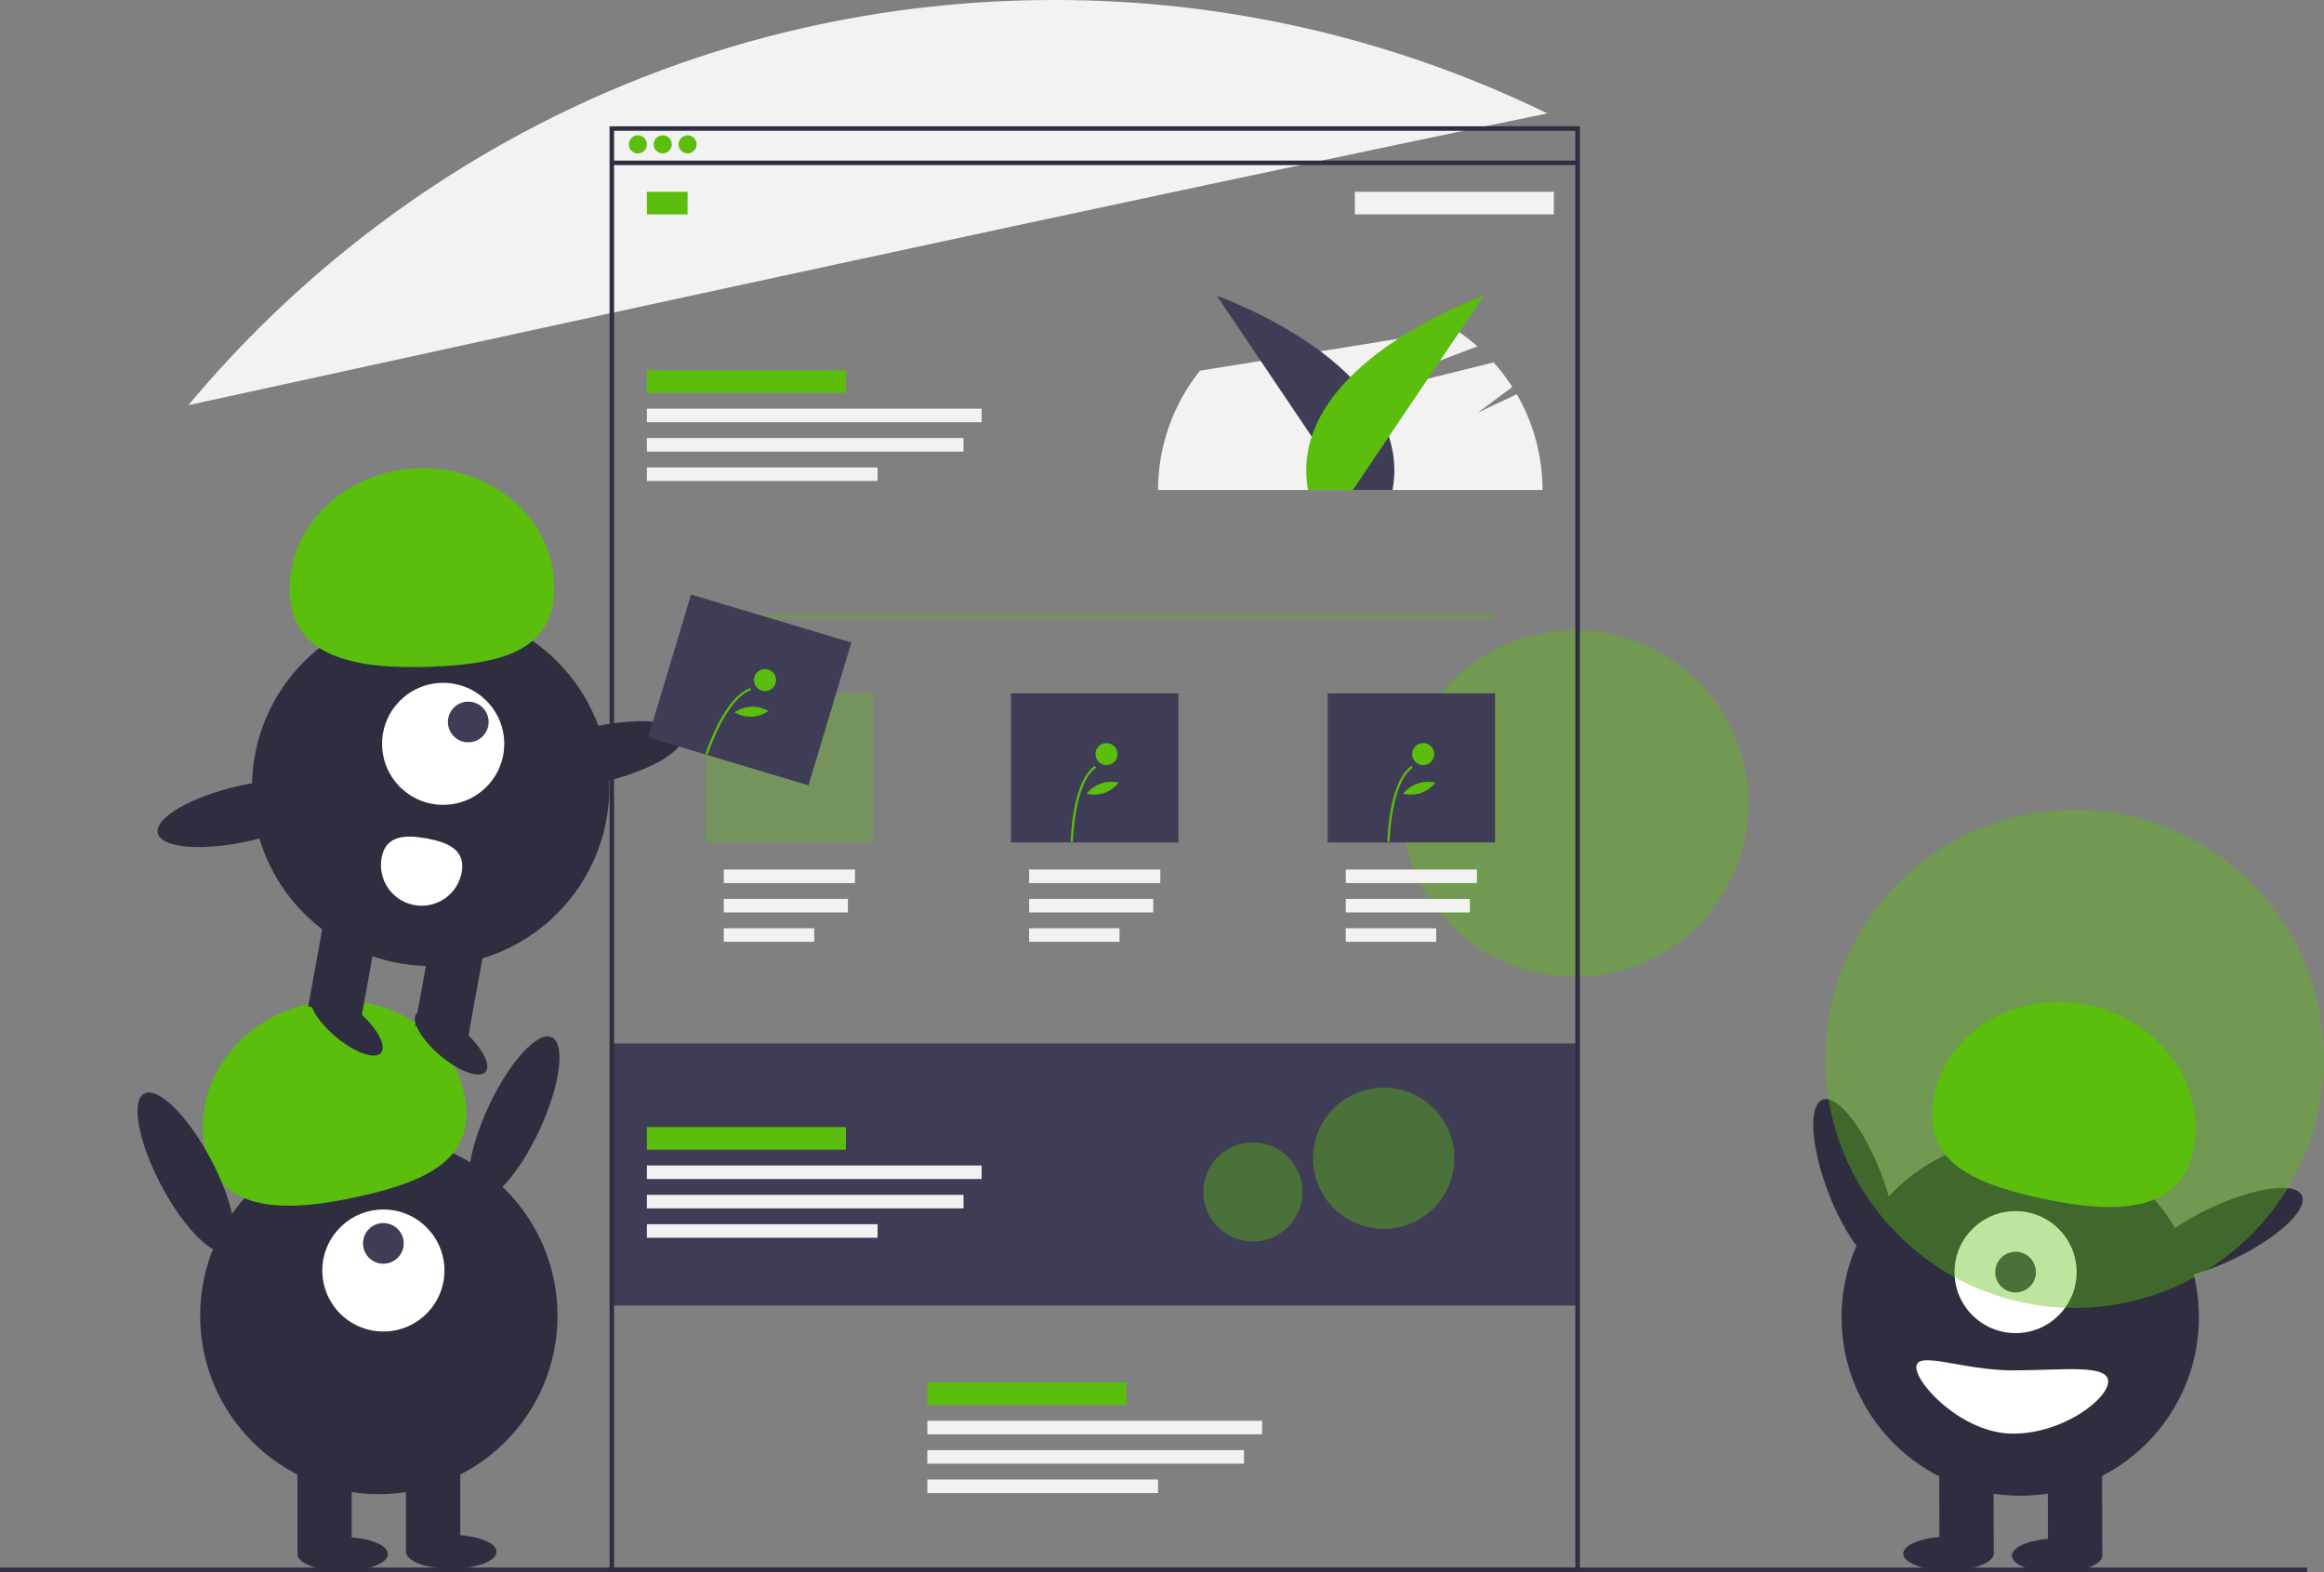 <svg width="470" height="318" viewBox="0 0 470 318" fill="none" xmlns="http://www.w3.org/2000/svg">
<rect x="0" y="0" width="470" height="318" fill="#808080" stroke="none"/>
<g clip-path="url(#clip0)">
<path opacity="0.4" d="M318.48 197.57C337.869 197.57 353.588 181.871 353.588 162.505C353.588 143.139 337.869 127.44 318.48 127.44C299.09 127.44 283.371 143.139 283.371 162.505C283.371 181.871 299.09 197.57 318.48 197.57Z" fill="#5BBE0D"/>
<path d="M319.281 211.023H123.504V264.019H319.281V211.023Z" fill="#3F3D56"/>
<path d="M306.742 79.725L298.924 83.42L305.843 78.253C304.719 76.5 303.455 74.84 302.065 73.288L268.163 81.704L298.786 70.037C297.387 68.804 295.901 67.672 294.339 66.651L242.68 74.962C237.195 81.813 234.205 90.322 234.201 99.094H311.962C311.959 92.291 310.158 85.609 306.742 79.725Z" fill="#F2F2F2"/>
<path d="M312.933 22.932C281.859 7.795 247.732 -0.049 213.159 0C142.794 0 79.884 31.867 38.099 81.937C109.652 66.278 234.231 39.173 312.933 22.932Z" fill="#F2F2F2"/>
<path d="M466.571 317.015H0V317.928H466.571V317.015Z" fill="#2F2E41"/>
<path d="M272.562 99.093L246.094 59.826C246.094 59.826 286.178 73.803 281.629 99.093H272.562Z" fill="#3F3D56"/>
<path d="M273.601 99.093L300.069 59.826C300.069 59.826 259.985 73.803 264.534 99.093H273.601Z" fill="#5BBE0D"/>
<path d="M319.51 317.928H123.275V25.539H319.51V317.928ZM124.19 317.014H318.595V26.453H124.19V317.014Z" fill="#2F2E41"/>
<path d="M319.281 32.475H123.962V33.389H319.281V32.475Z" fill="#2F2E41"/>
<path d="M128.993 31.022C130.004 31.022 130.823 30.203 130.823 29.194C130.823 28.185 130.004 27.367 128.993 27.367C127.983 27.367 127.164 28.185 127.164 29.194C127.164 30.203 127.983 31.022 128.993 31.022Z" fill="#5BBE0D"/>
<path d="M134.025 31.022C135.035 31.022 135.855 30.203 135.855 29.194C135.855 28.185 135.035 27.367 134.025 27.367C133.014 27.367 132.195 28.185 132.195 29.194C132.195 30.203 133.014 31.022 134.025 31.022Z" fill="#5BBE0D"/>
<path d="M139.056 31.022C140.067 31.022 140.886 30.203 140.886 29.194C140.886 28.185 140.067 27.367 139.056 27.367C138.046 27.367 137.227 28.185 137.227 29.194C137.227 30.203 138.046 31.022 139.056 31.022Z" fill="#5BBE0D"/>
<path d="M139.057 38.788H130.823V43.357H139.057V38.788Z" fill="#5BBE0D"/>
<path d="M171.076 74.88H130.823V79.448H171.076V74.88Z" fill="#5BBE0D"/>
<path d="M273.996 43.357L314.249 43.357V38.788L273.996 38.788V43.357Z" fill="#F2F2F2"/>
<path d="M198.521 82.647H130.823V85.388H198.521V82.647Z" fill="#F2F2F2"/>
<path d="M194.862 88.586H130.823V91.327H194.862V88.586Z" fill="#F2F2F2"/>
<path d="M177.48 94.525H130.823V97.266H177.48V94.525Z" fill="#F2F2F2"/>
<path d="M172.906 175.846H146.375V178.587H172.906V175.846Z" fill="#F2F2F2"/>
<path d="M171.472 181.785H146.375V184.526H171.472V181.785Z" fill="#F2F2F2"/>
<path d="M164.66 187.724H146.375V190.465H164.66V187.724Z" fill="#F2F2F2"/>
<path d="M234.658 175.846H208.127V178.587H234.658V175.846Z" fill="#F2F2F2"/>
<path d="M233.224 181.785H208.127V184.526H233.224V181.785Z" fill="#F2F2F2"/>
<path d="M226.412 187.724H208.127V190.465H226.412V187.724Z" fill="#F2F2F2"/>
<path d="M298.697 175.846H272.167V178.587H298.697V175.846Z" fill="#F2F2F2"/>
<path d="M297.263 181.785H272.167V184.526H297.263V181.785Z" fill="#F2F2F2"/>
<path d="M290.451 187.724H272.167V190.465H290.451V187.724Z" fill="#F2F2F2"/>
<path d="M227.797 279.552H187.543V284.121H227.797V279.552Z" fill="#5BBE0D"/>
<path d="M255.242 287.319H187.543V290.06H255.242V287.319Z" fill="#F2F2F2"/>
<path d="M251.583 293.258H187.543V295.999H251.583V293.258Z" fill="#F2F2F2"/>
<path d="M234.2 299.197H187.543V301.938H234.2V299.197Z" fill="#F2F2F2"/>
<path opacity="0.3" d="M302.128 124.221H142.945V125.134H302.128V124.221Z" fill="#5BBE0D"/>
<path opacity="0.3" d="M176.565 140.21H142.716V170.363H176.565V140.21Z" fill="#5BBE0D"/>
<path d="M238.317 140.21H204.468V170.363H238.317V140.21Z" fill="#3F3D56"/>
<path d="M302.356 140.21H268.507V170.363H302.356V140.21Z" fill="#3F3D56"/>
<path d="M216.982 170.236L216.536 170.228C216.545 169.734 216.825 158.093 221.413 154.875L221.669 155.24C217.266 158.328 216.985 170.118 216.982 170.236Z" fill="#5BBE0D"/>
<path d="M223.774 154.728C225.007 154.728 226.007 153.73 226.007 152.498C226.007 151.266 225.007 150.268 223.774 150.268C222.541 150.268 221.541 151.266 221.541 152.498C221.541 153.73 222.541 154.728 223.774 154.728Z" fill="#5BBE0D"/>
<path d="M223.323 160.372C222.161 160.737 220.924 160.79 219.736 160.527C220.49 159.567 221.507 158.846 222.662 158.45C223.818 158.054 225.064 158.001 226.249 158.296C225.473 159.232 224.463 159.948 223.323 160.372Z" fill="#5BBE0D"/>
<path d="M281.022 170.236L280.575 170.228C280.585 169.734 280.864 158.093 285.452 154.875L285.709 155.24C281.305 158.328 281.024 170.118 281.022 170.236Z" fill="#5BBE0D"/>
<path d="M287.813 154.728C289.046 154.728 290.046 153.73 290.046 152.498C290.046 151.266 289.046 150.268 287.813 150.268C286.58 150.268 285.58 151.266 285.58 152.498C285.58 153.73 286.58 154.728 287.813 154.728Z" fill="#5BBE0D"/>
<path d="M287.362 160.372C286.2 160.737 284.963 160.79 283.775 160.527C284.53 159.567 285.546 158.846 286.702 158.45C287.857 158.054 289.103 158.001 290.289 158.296C289.512 159.232 288.503 159.948 287.362 160.372V160.372Z" fill="#5BBE0D"/>
<path d="M171.076 227.927H130.823V232.496H171.076V227.927Z" fill="#5BBE0D"/>
<path d="M198.521 235.694H130.823V238.435H198.521V235.694Z" fill="#F2F2F2"/>
<path d="M194.862 241.633H130.823V244.374H194.862V241.633Z" fill="#F2F2F2"/>
<path d="M177.48 247.572H130.823V250.313H177.48V247.572Z" fill="#F2F2F2"/>
<path opacity="0.4" d="M279.829 248.508C287.723 248.508 294.123 242.116 294.123 234.232C294.123 226.348 287.723 219.956 279.829 219.956C271.935 219.956 265.536 226.348 265.536 234.232C265.536 242.116 271.935 248.508 279.829 248.508Z" fill="#5BBE0D"/>
<path opacity="0.4" d="M253.376 251.064C258.913 251.064 263.402 246.581 263.402 241.05C263.402 235.519 258.913 231.036 253.376 231.036C247.838 231.036 243.349 235.519 243.349 241.05C243.349 246.581 247.838 251.064 253.376 251.064Z" fill="#5BBE0D"/>
<path d="M76.618 302.167C96.576 302.167 112.755 286.008 112.755 266.075C112.755 246.142 96.576 229.983 76.618 229.983C56.661 229.983 40.482 246.142 40.482 266.075C40.482 286.008 56.661 302.167 76.618 302.167Z" fill="#2F2E41"/>
<path d="M71.129 294.4H60.151V314.045H71.129V294.4Z" fill="#2F2E41"/>
<path d="M93.085 294.4H82.107V314.045H93.085V294.4Z" fill="#2F2E41"/>
<path d="M69.3 317.7C74.352 317.7 78.448 316.166 78.448 314.274C78.448 312.381 74.352 310.847 69.3 310.847C64.247 310.847 60.151 312.381 60.151 314.274C60.151 316.166 64.247 317.7 69.3 317.7Z" fill="#2F2E41"/>
<path d="M91.256 317.243C96.308 317.243 100.404 315.709 100.404 313.817C100.404 311.924 96.308 310.39 91.256 310.39C86.203 310.39 82.107 311.924 82.107 313.817C82.107 315.709 86.203 317.243 91.256 317.243Z" fill="#2F2E41"/>
<path d="M77.533 269.273C84.354 269.273 89.884 263.75 89.884 256.938C89.884 250.125 84.354 244.603 77.533 244.603C70.712 244.603 65.183 250.125 65.183 256.938C65.183 263.75 70.712 269.273 77.533 269.273Z" fill="white"/>
<path d="M77.533 255.567C79.807 255.567 81.65 253.726 81.65 251.455C81.65 249.185 79.807 247.344 77.533 247.344C75.26 247.344 73.416 249.185 73.416 251.455C73.416 253.726 75.26 255.567 77.533 255.567Z" fill="#3F3D56"/>
<path d="M41.565 232.511C38.647 219.459 47.974 206.271 62.398 203.055C76.821 199.838 90.879 207.811 93.797 220.862C96.715 233.913 87.156 238.727 72.732 241.943C58.309 245.16 44.483 245.562 41.565 232.511Z" fill="#5BBE0D"/>
<path d="M109.105 228.526C113.31 219.487 114.416 211.091 111.575 209.773C108.734 208.454 103.023 214.713 98.817 223.751C94.612 232.789 93.507 241.185 96.347 242.504C99.188 243.822 104.9 237.564 109.105 228.526Z" fill="#2F2E41"/>
<path d="M46.088 253.053C48.857 251.589 47.317 243.261 42.648 234.453C37.98 225.644 31.951 219.69 29.182 221.154C26.414 222.618 27.954 230.945 32.622 239.754C37.29 248.562 43.319 254.516 46.088 253.053Z" fill="#2F2E41"/>
<path d="M381.586 256.073C384.509 254.948 383.97 246.497 380.381 237.197C376.792 227.898 371.513 221.271 368.59 222.396C365.667 223.521 366.207 231.972 369.795 241.272C373.384 250.572 378.663 257.198 381.586 256.073Z" fill="#2F2E41"/>
<path d="M408.565 302.487C428.523 302.487 444.702 286.328 444.702 266.395C444.702 246.463 428.523 230.304 408.565 230.304C388.608 230.304 372.429 246.463 372.429 266.395C372.429 286.328 388.608 302.487 408.565 302.487Z" fill="#2F2E41"/>
<path d="M414.187 314.349L425.166 314.318L425.11 294.673L414.132 294.704L414.187 314.349Z" fill="#2F2E41"/>
<path d="M392.233 314.412L403.211 314.381L403.156 294.736L392.177 294.767L392.233 314.412Z" fill="#2F2E41"/>
<path d="M416.029 318C421.081 317.986 425.173 316.44 425.168 314.548C425.162 312.656 421.062 311.133 416.01 311.147C410.957 311.161 406.866 312.707 406.871 314.599C406.876 316.492 410.976 318.014 416.029 318Z" fill="#2F2E41"/>
<path d="M394.071 317.605C399.124 317.59 403.215 316.045 403.21 314.153C403.205 312.26 399.105 310.738 394.052 310.752C389 310.766 384.908 312.311 384.913 314.204C384.919 316.096 389.019 317.619 394.071 317.605Z" fill="#2F2E41"/>
<path d="M407.625 269.596C414.446 269.596 419.975 264.073 419.975 257.261C419.975 250.448 414.446 244.926 407.625 244.926C400.804 244.926 395.274 250.448 395.274 257.261C395.274 264.073 400.804 269.596 407.625 269.596Z" fill="white"/>
<path d="M407.625 261.373C409.898 261.373 411.742 259.532 411.742 257.261C411.742 254.99 409.898 253.149 407.625 253.149C405.351 253.149 403.508 254.99 403.508 257.261C403.508 259.532 405.351 261.373 407.625 261.373Z" fill="#3F3D56"/>
<path d="M443.525 232.734C446.406 219.674 437.042 206.512 422.609 203.336C408.177 200.16 394.141 208.172 391.26 221.231C388.379 234.291 397.951 239.077 412.384 242.254C426.816 245.43 440.643 245.793 443.525 232.734Z" fill="#5BBE0D"/>
<path d="M451.665 254.647C460.669 250.351 466.873 244.579 465.523 241.756C464.173 238.933 455.779 240.127 446.775 244.423C437.771 248.719 431.566 254.491 432.916 257.314C434.267 260.137 442.661 258.943 451.665 254.647Z" fill="#2F2E41"/>
<path d="M426.352 279.366C426.362 282.899 417.275 289.899 407.169 289.928C397.064 289.956 387.562 280.038 387.552 276.505C387.542 272.973 397.029 277.164 407.134 277.136C417.239 277.107 426.342 275.834 426.352 279.366Z" fill="white"/>
<path opacity="0.4" d="M419.57 264.498C447.422 264.498 470 241.948 470 214.13C470 186.313 447.422 163.763 419.57 163.763C391.718 163.763 369.14 186.313 369.14 214.13C369.14 241.948 391.718 264.498 419.57 264.498Z" fill="#5BBE0D"/>
<path d="M87.096 195.348C107.053 195.348 123.232 179.189 123.232 159.256C123.232 139.323 107.053 123.165 87.096 123.165C67.138 123.165 50.959 139.323 50.959 159.256C50.959 179.189 67.138 195.348 87.096 195.348Z" fill="#2F2E41"/>
<path d="M76.642 186.152L65.84 184.199L62.336 203.529L73.139 205.483L76.642 186.152Z" fill="#2F2E41"/>
<path d="M98.248 190.058L87.445 188.105L83.941 207.436L94.744 209.389L98.248 190.058Z" fill="#2F2E41"/>
<path d="M98.207 216.747C99.432 215.303 97.299 211.489 93.443 208.227C89.588 204.966 85.469 203.493 84.245 204.937C83.02 206.381 85.153 210.196 89.009 213.457C92.865 216.718 96.983 218.191 98.207 216.747Z" fill="#2F2E41"/>
<path d="M77.052 212.922C78.277 211.478 76.144 207.664 72.288 204.403C68.433 201.141 64.314 199.668 63.09 201.112C61.865 202.556 63.998 206.371 67.854 209.632C71.71 212.893 75.828 214.367 77.052 212.922Z" fill="#2F2E41"/>
<path d="M89.625 162.763C96.446 162.763 101.976 157.24 101.976 150.428C101.976 143.615 96.446 138.093 89.625 138.093C82.804 138.093 77.275 143.615 77.275 150.428C77.275 157.24 82.804 162.763 89.625 162.763Z" fill="white"/>
<path d="M94.701 150.118C96.975 150.118 98.818 148.277 98.818 146.006C98.818 143.735 96.975 141.895 94.701 141.895C92.428 141.895 90.585 143.735 90.585 146.006C90.585 148.277 92.428 150.118 94.701 150.118Z" fill="#3F3D56"/>
<path d="M58.589 119.992C58.045 106.631 69.576 95.313 84.342 94.714C99.109 94.115 111.52 104.461 112.063 117.823C112.607 131.185 102.342 134.221 87.576 134.82C72.809 135.419 59.132 133.354 58.589 119.992Z" fill="#5BBE0D"/>
<path d="M121.73 158.203C131.456 155.976 138.774 151.699 138.074 148.649C137.374 145.599 128.922 144.932 119.195 147.159C109.469 149.386 102.151 153.663 102.851 156.713C103.551 159.763 112.003 160.43 121.73 158.203Z" fill="#2F2E41"/>
<path d="M50.795 169.985C60.522 167.758 67.84 163.481 67.14 160.431C66.44 157.381 57.987 156.714 48.261 158.941C38.534 161.168 31.217 165.445 31.917 168.495C32.617 171.544 41.069 172.211 50.795 169.985Z" fill="#2F2E41"/>
<path d="M77.171 173.48C76.782 175.626 77.262 177.838 78.507 179.63C79.751 181.423 81.657 182.648 83.806 183.036C85.955 183.425 88.17 182.945 89.964 181.702C91.759 180.459 92.986 178.555 93.374 176.409C94.184 171.94 90.725 170.359 86.25 169.55C81.776 168.741 77.981 169.011 77.171 173.48Z" fill="white"/>
<path d="M172.182 129.939L139.759 120.23L131.089 149.113L163.513 158.821L172.182 129.939Z" fill="#3F3D56"/>
<path d="M143.113 152.58L142.688 152.444C142.839 151.974 146.453 140.903 151.773 139.137L151.914 139.56C146.809 141.255 143.149 152.467 143.113 152.58Z" fill="#5BBE0D"/>
<path d="M154.719 139.767C155.952 139.767 156.951 138.768 156.951 137.537C156.951 136.305 155.952 135.307 154.719 135.307C153.485 135.307 152.486 136.305 152.486 137.537C152.486 138.768 153.485 139.767 154.719 139.767Z" fill="#5BBE0D"/>
<path d="M152.022 144.95C150.805 144.966 149.605 144.663 148.542 144.07C149.541 143.367 150.722 142.968 151.942 142.92C153.163 142.872 154.372 143.178 155.423 143.801C154.41 144.475 153.237 144.871 152.022 144.95V144.95Z" fill="#5BBE0D"/>
</g>
<defs>
<clipPath id="clip0">
<rect width="470" height="318" fill="white"/>
</clipPath>
</defs>
</svg>
